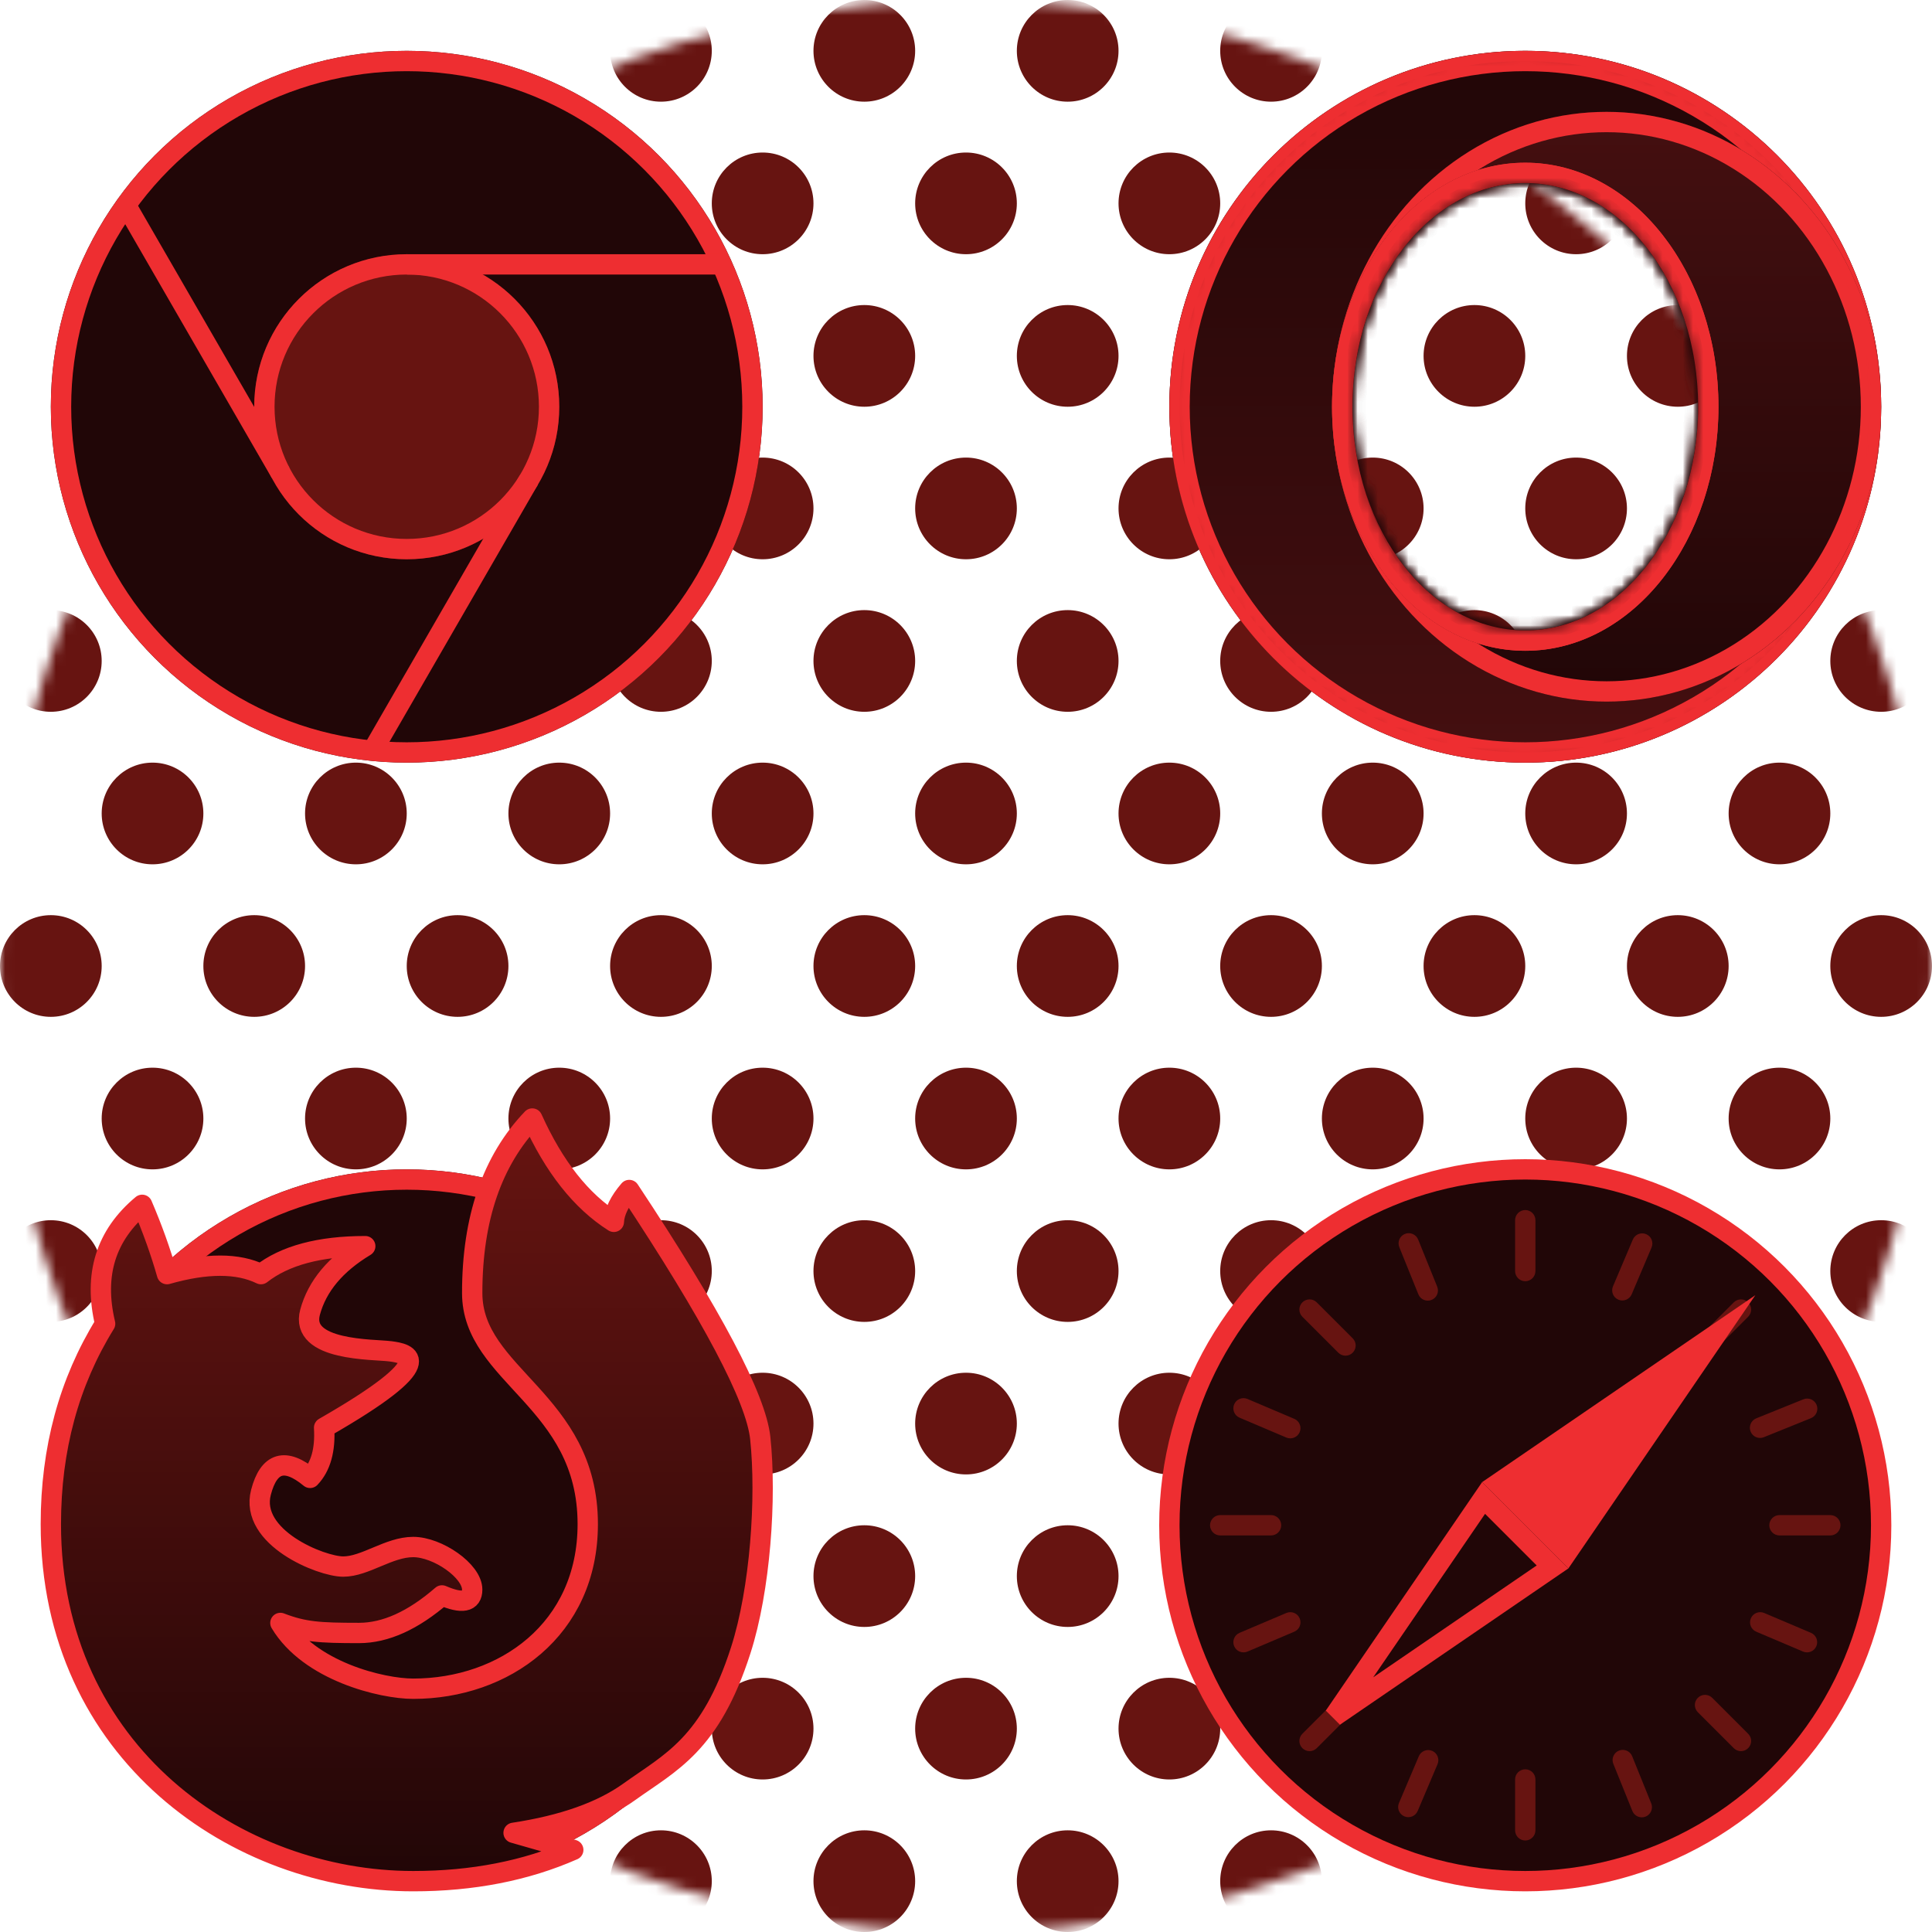 <?xml version="1.0" encoding="UTF-8"?>
<svg width="190px" height="190px" viewBox="0 0 190 190" version="1.1" xmlns="http://www.w3.org/2000/svg" xmlns:xlink="http://www.w3.org/1999/xlink">
    <!-- Generator: Sketch 47.1 (45422) - http://www.bohemiancoding.com/sketch -->
    <title>Browser Plugins</title>
    <desc>Created with Sketch.</desc>
    <defs>
        <circle id="path-1" cx="95" cy="95" r="95"></circle>
        <circle id="path-3" cx="35" cy="35" r="35"></circle>
        <circle id="path-4" cx="35" cy="35" r="15"></circle>
        <path d="M35,70 C15.67,70 0,54.33 0,35 C0,15.67 15.67,0 35,0 C54.33,0 70,15.67 70,35 C70,54.33 54.33,70 35,70 Z M35,57 C44.389,57 52,47.15 52,35 C52,22.85 44.389,13 35,13 C25.611,13 18,22.85 18,35 C18,47.15 25.611,57 35,57 Z" id="path-5"></path>
        <linearGradient x1="50%" y1="100%" x2="50%" y2="0%" id="linearGradient-7">
            <stop stop-color="#450F10" offset="0%"></stop>
            <stop stop-color="#210607" offset="100%"></stop>
        </linearGradient>
        <circle id="path-8" cx="35" cy="35" r="35"></circle>
        <linearGradient x1="50%" y1="0%" x2="50%" y2="100%" id="linearGradient-9">
            <stop stop-color="#450F10" offset="0%"></stop>
            <stop stop-color="#210607" offset="100%"></stop>
        </linearGradient>
        <ellipse id="path-10" cx="43" cy="35" rx="27" ry="29"></ellipse>
        <ellipse id="path-11" cx="35" cy="35" rx="19" ry="24"></ellipse>
        <circle id="path-12" cx="35" cy="40" r="35"></circle>
        <linearGradient x1="50%" y1="0%" x2="50%" y2="100%" id="linearGradient-13">
            <stop stop-color="#671411" offset="0%"></stop>
            <stop stop-color="#210607" offset="100%"></stop>
        </linearGradient>
    </defs>
    <g id="Desktop" stroke="none" stroke-width="1" fill="none" fill-rule="evenodd">
        <g id="Main-Page" transform="translate(-545, -1845)">
            <g id="Browser-Plugins" transform="translate(540, 1840)">
                <rect id="Rectangle-3" fill="#D8D8D8" opacity="0" x="0" y="0" width="200" height="200"></rect>
                <g id="BG-Texture" transform="translate(5, 5)">
                    <mask id="mask-2" fill="white">
                        <use xlink:href="#path-1"></use>
                    </mask>
                    <g id="Oval-3"></g>
                    <circle id="Oval-2-Copy-19" fill="#671411" mask="url(#mask-2)" cx="175" cy="20" r="5"></circle>
                    <circle id="Oval-2-Copy-20" fill="#671411" mask="url(#mask-2)" cx="175" cy="50" r="5"></circle>
                    <circle id="Oval-2-Copy-18" fill="#671411" mask="url(#mask-2)" cx="155" cy="20" r="5"></circle>
                    <circle id="Oval-2-Copy-21" fill="#671411" mask="url(#mask-2)" cx="155" cy="50" r="5"></circle>
                    <circle id="Oval-2-Copy-17" fill="#671411" mask="url(#mask-2)" cx="135" cy="20" r="5"></circle>
                    <circle id="Oval-2-Copy-22" fill="#671411" mask="url(#mask-2)" cx="135" cy="50" r="5"></circle>
                    <circle id="Oval-2-Copy-16" fill="#671411" mask="url(#mask-2)" cx="115" cy="20" r="5"></circle>
                    <circle id="Oval-2-Copy-23" fill="#671411" mask="url(#mask-2)" cx="115" cy="50" r="5"></circle>
                    <circle id="Oval-2-Copy-15" fill="#671411" mask="url(#mask-2)" cx="95" cy="20" r="5"></circle>
                    <circle id="Oval-2-Copy-24" fill="#671411" mask="url(#mask-2)" cx="95" cy="50" r="5"></circle>
                    <circle id="Oval-2-Copy-14" fill="#671411" mask="url(#mask-2)" cx="75" cy="20" r="5"></circle>
                    <circle id="Oval-2-Copy-25" fill="#671411" mask="url(#mask-2)" cx="75" cy="50" r="5"></circle>
                    <circle id="Oval-2-Copy-13" fill="#671411" mask="url(#mask-2)" cx="55" cy="20" r="5"></circle>
                    <circle id="Oval-2-Copy-26" fill="#671411" mask="url(#mask-2)" cx="55" cy="50" r="5"></circle>
                    <circle id="Oval-2-Copy-12" fill="#671411" mask="url(#mask-2)" cx="35" cy="20" r="5"></circle>
                    <circle id="Oval-2-Copy-27" fill="#671411" mask="url(#mask-2)" cx="35" cy="50" r="5"></circle>
                    <circle id="Oval-2-Copy-11" fill="#671411" mask="url(#mask-2)" cx="15" cy="20" r="5"></circle>
                    <circle id="Oval-2-Copy-28" fill="#671411" mask="url(#mask-2)" cx="15" cy="50" r="5"></circle>
                    <circle id="Oval-2-Copy-10" fill="#671411" mask="url(#mask-2)" cx="185" cy="5" r="5"></circle>
                    <circle id="Oval-2-Copy-29" fill="#671411" mask="url(#mask-2)" cx="185" cy="35" r="5"></circle>
                    <circle id="Oval-2-Copy-9" fill="#671411" mask="url(#mask-2)" cx="165" cy="5" r="5"></circle>
                    <circle id="Oval-2-Copy-30" fill="#671411" mask="url(#mask-2)" cx="165" cy="35" r="5"></circle>
                    <circle id="Oval-2-Copy-8" fill="#671411" mask="url(#mask-2)" cx="145" cy="5" r="5"></circle>
                    <circle id="Oval-2-Copy-31" fill="#671411" mask="url(#mask-2)" cx="145" cy="35" r="5"></circle>
                    <circle id="Oval-2-Copy-7" fill="#671411" mask="url(#mask-2)" cx="125" cy="5" r="5"></circle>
                    <circle id="Oval-2-Copy-32" fill="#671411" mask="url(#mask-2)" cx="125" cy="35" r="5"></circle>
                    <circle id="Oval-2-Copy-6" fill="#671411" mask="url(#mask-2)" cx="105" cy="5" r="5"></circle>
                    <circle id="Oval-2-Copy-33" fill="#671411" mask="url(#mask-2)" cx="105" cy="35" r="5"></circle>
                    <circle id="Oval-2-Copy-5" fill="#671411" mask="url(#mask-2)" cx="85" cy="5" r="5"></circle>
                    <circle id="Oval-2-Copy-34" fill="#671411" mask="url(#mask-2)" cx="85" cy="35" r="5"></circle>
                    <circle id="Oval-2-Copy-4" fill="#671411" mask="url(#mask-2)" cx="65" cy="5" r="5"></circle>
                    <circle id="Oval-2-Copy-35" fill="#671411" mask="url(#mask-2)" cx="65" cy="35" r="5"></circle>
                    <circle id="Oval-2-Copy-3" fill="#671411" mask="url(#mask-2)" cx="45" cy="5" r="5"></circle>
                    <circle id="Oval-2-Copy-36" fill="#671411" mask="url(#mask-2)" cx="45" cy="35" r="5"></circle>
                    <circle id="Oval-2-Copy" fill="#671411" mask="url(#mask-2)" cx="25" cy="5" r="5"></circle>
                    <circle id="Oval-2-Copy-2" fill="#671411" mask="url(#mask-2)" cx="25" cy="35" r="5"></circle>
                    <circle id="Oval-2" fill="#671411" mask="url(#mask-2)" cx="5" cy="5" r="5"></circle>
                    <circle id="Oval-2-Copy-37" fill="#671411" mask="url(#mask-2)" cx="5" cy="35" r="5"></circle>
                    <circle id="Oval-2-Copy-56" fill="#671411" mask="url(#mask-2)" cx="175" cy="80" r="5"></circle>
                    <circle id="Oval-2-Copy-55" fill="#671411" mask="url(#mask-2)" cx="155" cy="80" r="5"></circle>
                    <circle id="Oval-2-Copy-54" fill="#671411" mask="url(#mask-2)" cx="135" cy="80" r="5"></circle>
                    <circle id="Oval-2-Copy-53" fill="#671411" mask="url(#mask-2)" cx="115" cy="80" r="5"></circle>
                    <circle id="Oval-2-Copy-52" fill="#671411" mask="url(#mask-2)" cx="95" cy="80" r="5"></circle>
                    <circle id="Oval-2-Copy-51" fill="#671411" mask="url(#mask-2)" cx="75" cy="80" r="5"></circle>
                    <circle id="Oval-2-Copy-50" fill="#671411" mask="url(#mask-2)" cx="55" cy="80" r="5"></circle>
                    <circle id="Oval-2-Copy-49" fill="#671411" mask="url(#mask-2)" cx="35" cy="80" r="5"></circle>
                    <circle id="Oval-2-Copy-48" fill="#671411" mask="url(#mask-2)" cx="15" cy="80" r="5"></circle>
                    <circle id="Oval-2-Copy-47" fill="#671411" mask="url(#mask-2)" cx="185" cy="65" r="5"></circle>
                    <circle id="Oval-2-Copy-46" fill="#671411" mask="url(#mask-2)" cx="165" cy="65" r="5"></circle>
                    <circle id="Oval-2-Copy-45" fill="#671411" mask="url(#mask-2)" cx="145" cy="65" r="5"></circle>
                    <circle id="Oval-2-Copy-44" fill="#671411" mask="url(#mask-2)" cx="125" cy="65" r="5"></circle>
                    <circle id="Oval-2-Copy-43" fill="#671411" mask="url(#mask-2)" cx="105" cy="65" r="5"></circle>
                    <circle id="Oval-2-Copy-42" fill="#671411" mask="url(#mask-2)" cx="85" cy="65" r="5"></circle>
                    <circle id="Oval-2-Copy-41" fill="#671411" mask="url(#mask-2)" cx="65" cy="65" r="5"></circle>
                    <circle id="Oval-2-Copy-40" fill="#671411" mask="url(#mask-2)" cx="45" cy="65" r="5"></circle>
                    <circle id="Oval-2-Copy-39" fill="#671411" mask="url(#mask-2)" cx="25" cy="65" r="5"></circle>
                    <circle id="Oval-2-Copy-38" fill="#671411" mask="url(#mask-2)" cx="5" cy="65" r="5"></circle>
                    <circle id="Oval-2-Copy-75" fill="#671411" mask="url(#mask-2)" cx="175" cy="110" r="5"></circle>
                    <circle id="Oval-2-Copy-74" fill="#671411" mask="url(#mask-2)" cx="155" cy="110" r="5"></circle>
                    <circle id="Oval-2-Copy-73" fill="#671411" mask="url(#mask-2)" cx="135" cy="110" r="5"></circle>
                    <circle id="Oval-2-Copy-72" fill="#671411" mask="url(#mask-2)" cx="115" cy="110" r="5"></circle>
                    <circle id="Oval-2-Copy-71" fill="#671411" mask="url(#mask-2)" cx="95" cy="110" r="5"></circle>
                    <circle id="Oval-2-Copy-70" fill="#671411" mask="url(#mask-2)" cx="75" cy="110" r="5"></circle>
                    <circle id="Oval-2-Copy-69" fill="#671411" mask="url(#mask-2)" cx="55" cy="110" r="5"></circle>
                    <circle id="Oval-2-Copy-68" fill="#671411" mask="url(#mask-2)" cx="35" cy="110" r="5"></circle>
                    <circle id="Oval-2-Copy-67" fill="#671411" mask="url(#mask-2)" cx="15" cy="110" r="5"></circle>
                    <circle id="Oval-2-Copy-66" fill="#671411" mask="url(#mask-2)" cx="185" cy="95" r="5"></circle>
                    <circle id="Oval-2-Copy-65" fill="#671411" mask="url(#mask-2)" cx="165" cy="95" r="5"></circle>
                    <circle id="Oval-2-Copy-64" fill="#671411" mask="url(#mask-2)" cx="145" cy="95" r="5"></circle>
                    <circle id="Oval-2-Copy-63" fill="#671411" mask="url(#mask-2)" cx="125" cy="95" r="5"></circle>
                    <circle id="Oval-2-Copy-62" fill="#671411" mask="url(#mask-2)" cx="105" cy="95" r="5"></circle>
                    <circle id="Oval-2-Copy-61" fill="#671411" mask="url(#mask-2)" cx="85" cy="95" r="5"></circle>
                    <circle id="Oval-2-Copy-60" fill="#671411" mask="url(#mask-2)" cx="65" cy="95" r="5"></circle>
                    <circle id="Oval-2-Copy-59" fill="#671411" mask="url(#mask-2)" cx="45" cy="95" r="5"></circle>
                    <circle id="Oval-2-Copy-58" fill="#671411" mask="url(#mask-2)" cx="25" cy="95" r="5"></circle>
                    <circle id="Oval-2-Copy-57" fill="#671411" mask="url(#mask-2)" cx="5" cy="95" r="5"></circle>
                    <circle id="Oval-2-Copy-94" fill="#671411" mask="url(#mask-2)" cx="175" cy="140" r="5"></circle>
                    <circle id="Oval-2-Copy-93" fill="#671411" mask="url(#mask-2)" cx="155" cy="140" r="5"></circle>
                    <circle id="Oval-2-Copy-92" fill="#671411" mask="url(#mask-2)" cx="135" cy="140" r="5"></circle>
                    <circle id="Oval-2-Copy-91" fill="#671411" mask="url(#mask-2)" cx="115" cy="140" r="5"></circle>
                    <circle id="Oval-2-Copy-90" fill="#671411" mask="url(#mask-2)" cx="95" cy="140" r="5"></circle>
                    <circle id="Oval-2-Copy-89" fill="#671411" mask="url(#mask-2)" cx="75" cy="140" r="5"></circle>
                    <circle id="Oval-2-Copy-88" fill="#671411" mask="url(#mask-2)" cx="55" cy="140" r="5"></circle>
                    <circle id="Oval-2-Copy-87" fill="#671411" mask="url(#mask-2)" cx="35" cy="140" r="5"></circle>
                    <circle id="Oval-2-Copy-86" fill="#671411" mask="url(#mask-2)" cx="15" cy="140" r="5"></circle>
                    <circle id="Oval-2-Copy-85" fill="#671411" mask="url(#mask-2)" cx="185" cy="125" r="5"></circle>
                    <circle id="Oval-2-Copy-84" fill="#671411" mask="url(#mask-2)" cx="165" cy="125" r="5"></circle>
                    <circle id="Oval-2-Copy-83" fill="#671411" mask="url(#mask-2)" cx="145" cy="125" r="5"></circle>
                    <circle id="Oval-2-Copy-82" fill="#671411" mask="url(#mask-2)" cx="125" cy="125" r="5"></circle>
                    <circle id="Oval-2-Copy-81" fill="#671411" mask="url(#mask-2)" cx="105" cy="125" r="5"></circle>
                    <circle id="Oval-2-Copy-80" fill="#671411" mask="url(#mask-2)" cx="85" cy="125" r="5"></circle>
                    <circle id="Oval-2-Copy-79" fill="#671411" mask="url(#mask-2)" cx="65" cy="125" r="5"></circle>
                    <circle id="Oval-2-Copy-78" fill="#671411" mask="url(#mask-2)" cx="45" cy="125" r="5"></circle>
                    <circle id="Oval-2-Copy-77" fill="#671411" mask="url(#mask-2)" cx="25" cy="125" r="5"></circle>
                    <circle id="Oval-2-Copy-76" fill="#671411" mask="url(#mask-2)" cx="5" cy="125" r="5"></circle>
                    <circle id="Oval-2-Copy-113" fill="#671411" mask="url(#mask-2)" cx="175" cy="170" r="5"></circle>
                    <circle id="Oval-2-Copy-112" fill="#671411" mask="url(#mask-2)" cx="155" cy="170" r="5"></circle>
                    <circle id="Oval-2-Copy-111" fill="#671411" mask="url(#mask-2)" cx="135" cy="170" r="5"></circle>
                    <circle id="Oval-2-Copy-110" fill="#671411" mask="url(#mask-2)" cx="115" cy="170" r="5"></circle>
                    <circle id="Oval-2-Copy-109" fill="#671411" mask="url(#mask-2)" cx="95" cy="170" r="5"></circle>
                    <circle id="Oval-2-Copy-108" fill="#671411" mask="url(#mask-2)" cx="75" cy="170" r="5"></circle>
                    <circle id="Oval-2-Copy-107" fill="#671411" mask="url(#mask-2)" cx="55" cy="170" r="5"></circle>
                    <circle id="Oval-2-Copy-106" fill="#671411" mask="url(#mask-2)" cx="35" cy="170" r="5"></circle>
                    <circle id="Oval-2-Copy-105" fill="#671411" mask="url(#mask-2)" cx="15" cy="170" r="5"></circle>
                    <circle id="Oval-2-Copy-104" fill="#671411" mask="url(#mask-2)" cx="185" cy="155" r="5"></circle>
                    <circle id="Oval-2-Copy-103" fill="#671411" mask="url(#mask-2)" cx="165" cy="155" r="5"></circle>
                    <circle id="Oval-2-Copy-102" fill="#671411" mask="url(#mask-2)" cx="145" cy="155" r="5"></circle>
                    <circle id="Oval-2-Copy-101" fill="#671411" mask="url(#mask-2)" cx="125" cy="155" r="5"></circle>
                    <circle id="Oval-2-Copy-100" fill="#671411" mask="url(#mask-2)" cx="105" cy="155" r="5"></circle>
                    <circle id="Oval-2-Copy-99" fill="#671411" mask="url(#mask-2)" cx="85" cy="155" r="5"></circle>
                    <circle id="Oval-2-Copy-98" fill="#671411" mask="url(#mask-2)" cx="65" cy="155" r="5"></circle>
                    <circle id="Oval-2-Copy-97" fill="#671411" mask="url(#mask-2)" cx="45" cy="155" r="5"></circle>
                    <circle id="Oval-2-Copy-96" fill="#671411" mask="url(#mask-2)" cx="25" cy="155" r="5"></circle>
                    <circle id="Oval-2-Copy-95" fill="#671411" mask="url(#mask-2)" cx="5" cy="155" r="5"></circle>
                    <circle id="Oval-2-Copy-123" fill="#671411" mask="url(#mask-2)" cx="185" cy="185" r="5"></circle>
                    <circle id="Oval-2-Copy-122" fill="#671411" mask="url(#mask-2)" cx="165" cy="185" r="5"></circle>
                    <circle id="Oval-2-Copy-121" fill="#671411" mask="url(#mask-2)" cx="145" cy="185" r="5"></circle>
                    <circle id="Oval-2-Copy-120" fill="#671411" mask="url(#mask-2)" cx="125" cy="185" r="5"></circle>
                    <circle id="Oval-2-Copy-119" fill="#671411" mask="url(#mask-2)" cx="105" cy="185" r="5"></circle>
                    <circle id="Oval-2-Copy-118" fill="#671411" mask="url(#mask-2)" cx="85" cy="185" r="5"></circle>
                    <circle id="Oval-2-Copy-117" fill="#671411" mask="url(#mask-2)" cx="65" cy="185" r="5"></circle>
                    <circle id="Oval-2-Copy-116" fill="#671411" mask="url(#mask-2)" cx="45" cy="185" r="5"></circle>
                    <circle id="Oval-2-Copy-115" fill="#671411" mask="url(#mask-2)" cx="25" cy="185" r="5"></circle>
                    <circle id="Oval-2-Copy-114" fill="#671411" mask="url(#mask-2)" cx="5" cy="185" r="5"></circle>
                </g>
                <g id="Chrome" transform="translate(10, 10)">
                    <g id="Oval">
                        <use fill="#210607" fill-rule="evenodd" xlink:href="#path-3"></use>
                        <circle stroke="#EE2E31" stroke-width="2" cx="35" cy="35" r="34"></circle>
                    </g>
                    <g id="Oval">
                        <use fill="#671411" fill-rule="evenodd" xlink:href="#path-4"></use>
                        <circle stroke="#EE2E31" stroke-width="2" cx="35" cy="35" r="14"></circle>
                    </g>
                    <rect id="Rectangle" fill="#EE2E31" x="35" y="20" width="31" height="2"></rect>
                    <polygon id="Rectangle" fill="#EE2E31" transform="translate(14.843, 28.086) rotate(-120) translate(-14.843, -28.086) " points="-0.657 27.086 30.343 27.086 30.343 29.086 -0.657 29.086"></polygon>
                    <polygon id="Rectangle" fill="#EE2E31" transform="translate(39.281, 55.593) rotate(-60) translate(-39.281, -55.593) " points="23.781 54.593 54.781 54.593 54.781 56.593 23.781 56.593"></polygon>
                </g>
                <g id="Opera" transform="translate(120, 10)">
                    <mask id="mask-6" fill="white">
                        <use xlink:href="#path-5"></use>
                    </mask>
                    <g id="Combined-Shape">
                        <use fill="#210607" fill-rule="evenodd" xlink:href="#path-5"></use>
                        <path stroke="#EE2E31" stroke-width="1" d="M35,69.5 C54.054,69.5 69.5,54.054 69.5,35 C69.5,15.946 54.054,0.5 35,0.5 C15.946,0.5 0.5,15.946 0.5,35 C0.5,54.054 15.946,69.5 35,69.5 Z M35,57.5 C25.303,57.5 17.5,47.402 17.5,35 C17.5,22.598 25.303,12.5 35,12.5 C44.697,12.5 52.5,22.598 52.5,35 C52.5,47.402 44.697,57.5 35,57.5 Z"></path>
                    </g>
                    <g id="Oval" mask="url(#mask-6)">
                        <use fill="url(#linearGradient-7)" fill-rule="evenodd" xlink:href="#path-8"></use>
                        <circle stroke="#EE2E31" stroke-width="2" cx="35" cy="35" r="34"></circle>
                    </g>
                    <g id="Oval" mask="url(#mask-6)">
                        <use fill="url(#linearGradient-9)" fill-rule="evenodd" xlink:href="#path-10"></use>
                        <ellipse stroke="#EE2E31" stroke-width="2" cx="43" cy="35" rx="26" ry="28"></ellipse>
                    </g>
                    <g id="Oval" mask="url(#mask-6)">
                        <use fill="#210607" fill-rule="evenodd" xlink:href="#path-11"></use>
                        <ellipse stroke="#EE2E31" stroke-width="1" cx="35" cy="35" rx="18.5" ry="23.5"></ellipse>
                    </g>
                    <ellipse id="Oval" stroke="#EE2E31" stroke-width="2" mask="url(#mask-6)" cx="35" cy="35" rx="18" ry="23"></ellipse>
                </g>
                <g id="Safari" transform="translate(120, 120)">
                    <circle id="Oval" stroke="#EE2E31" stroke-width="2" fill="#210607" cx="35" cy="35" r="35"></circle>
                    <path d="M35,4 C35.552,4 36,4.448 36,5 L36,10 C36,10.552 35.552,11 35,11 C34.448,11 34,10.552 34,10 L34,5 L34,5 C34,4.448 34.448,4 35,4 Z M46.891,6.372 C47.4,6.587 47.637,7.174 47.421,7.683 L45.467,12.285 C45.252,12.794 44.665,13.031 44.156,12.815 C43.648,12.599 43.411,12.012 43.626,11.504 L45.58,6.901 C45.796,6.393 46.383,6.156 46.891,6.372 Z M56.92,13.08 C57.311,13.47 57.311,14.103 56.92,14.494 L53.385,18.029 C52.994,18.42 52.361,18.42 51.971,18.029 C51.58,17.639 51.58,17.006 51.971,16.615 L55.506,13.08 C55.897,12.689 56.53,12.689 56.92,13.08 Z M63.652,23.165 C63.859,23.677 63.611,24.26 63.099,24.467 L58.463,26.34 C57.951,26.547 57.368,26.299 57.162,25.787 C56.955,25.275 57.202,24.692 57.714,24.486 L62.35,22.613 C62.862,22.406 63.445,22.653 63.652,23.165 Z M66,35 C66,35.552 65.552,36 65,36 L60,36 C59.448,36 59,35.552 59,35 C59,34.448 59.448,34 60,34 L65,34 C65.552,34 66,34.448 66,35 Z M63.628,46.891 C63.413,47.4 62.826,47.637 62.317,47.421 L57.715,45.467 C57.206,45.252 56.969,44.665 57.185,44.156 C57.401,43.648 57.988,43.411 58.496,43.626 L63.099,45.58 C63.607,45.796 63.844,46.383 63.628,46.891 Z M56.92,56.92 C56.53,57.311 55.897,57.311 55.506,56.92 L51.971,53.385 C51.58,52.994 51.58,52.361 51.971,51.971 C52.361,51.58 52.994,51.58 53.385,51.971 L56.92,55.506 C57.311,55.897 57.311,56.53 56.92,56.92 Z M46.835,63.652 C46.323,63.859 45.74,63.611 45.533,63.099 L43.66,58.463 C43.453,57.951 43.701,57.368 44.213,57.162 C44.725,56.955 45.308,57.202 45.514,57.714 L47.387,62.35 C47.594,62.862 47.347,63.445 46.835,63.652 Z M35,66 C34.448,66 34,65.552 34,65 L34,60 C34,59.448 34.448,59 35,59 C35.552,59 36,59.448 36,60 L36,65 C36,65.552 35.552,66 35,66 Z M23.109,63.628 C22.6,63.413 22.363,62.826 22.579,62.317 L24.533,57.715 C24.748,57.206 25.335,56.969 25.844,57.185 C26.352,57.401 26.589,57.988 26.374,58.496 L24.42,63.099 C24.204,63.607 23.617,63.844 23.109,63.628 Z M13.08,56.92 C12.689,56.53 12.689,55.897 13.08,55.506 L16.615,51.971 C17.006,51.58 17.639,51.58 18.029,51.971 C18.42,52.361 18.42,52.994 18.029,53.385 L14.494,56.92 C14.103,57.311 13.47,57.311 13.08,56.92 Z M6.372,46.891 L6.372,46.891 C6.156,46.383 6.393,45.796 6.901,45.58 L11.504,43.626 C12.012,43.411 12.599,43.648 12.815,44.156 C13.031,44.665 12.794,45.252 12.285,45.467 L7.683,47.421 C7.174,47.637 6.587,47.4 6.372,46.891 L6.372,46.891 Z M4,35 L4,35 C4,34.448 4.448,34 5,34 L10,34 C10.552,34 11,34.448 11,35 C11,35.552 10.552,36 10,36 L5,36 L5,36 C4.448,36 4,35.552 4,35 L4,35 Z M6.372,23.109 C6.587,22.6 7.174,22.363 7.683,22.579 L12.285,24.533 C12.794,24.748 13.031,25.335 12.815,25.844 C12.599,26.352 12.012,26.589 11.504,26.374 L6.901,24.42 L6.901,24.42 C6.393,24.204 6.156,23.617 6.372,23.109 Z M13.08,13.08 C13.47,12.689 14.103,12.689 14.494,13.08 L18.029,16.615 C18.42,17.006 18.42,17.639 18.029,18.029 C17.639,18.42 17.006,18.42 16.615,18.029 L13.08,14.494 C12.689,14.103 12.689,13.47 13.08,13.08 Z M23.165,6.348 C23.677,6.141 24.26,6.389 24.467,6.901 L26.34,11.537 C26.547,12.049 26.299,12.632 25.787,12.838 C25.275,13.045 24.692,12.798 24.486,12.286 L22.613,7.65 C22.406,7.138 22.653,6.555 23.165,6.348 Z" id="Rectangle-12" fill="#671411"></path>
                    <g id="Group-3" transform="translate(35, 35) rotate(45) translate(-35, -35) translate(29, 3)">
                        <polygon id="Rectangle-2" fill="#EE2E31" points="6 0 12 32 0 32"></polygon>
                        <path d="M6,37.426 L1.205,63 L10.795,63 L6,37.426 Z" id="Rectangle-2" stroke="#EE2E31" stroke-width="2" transform="translate(6, 48) scale(1, -1) translate(-6, -48) "></path>
                    </g>
                </g>
                <g id="Mozilla" transform="translate(10, 115)">
                    <g id="Oval-Copy">
                        <use fill="#210607" fill-rule="evenodd" xlink:href="#path-12"></use>
                        <circle stroke="#EE2E31" stroke-width="2" cx="35" cy="40" r="34"></circle>
                    </g>
                    <path d="M5.338,20.179 C4.187,15.367 5.402,11.469 8.981,8.487 C9.981,10.818 10.796,13.09 11.425,15.302 C15.31,14.196 18.39,14.196 20.665,15.302 C23.006,13.469 26.425,12.552 30.921,12.552 C28.002,14.31 26.193,16.473 25.495,19.041 C24.447,22.894 31.768,22.673 33.403,22.894 C35.038,23.115 38.577,23.698 26.874,30.403 C27.006,32.59 26.546,34.235 25.495,35.339 C23.049,33.321 21.439,33.795 20.665,36.759 C19.503,41.206 26.586,44.062 28.753,44.062 C30.921,44.062 33.235,42.139 35.635,42.139 C38.034,42.139 41.438,44.476 41.438,46.327 C41.438,47.56 40.447,47.751 38.466,46.9 C35.632,49.362 32.912,50.593 30.305,50.593 C26.394,50.593 24.875,50.492 22.575,49.607 C25.415,54.357 32.555,56.075 35.635,56.075 C44.562,56.075 52.802,50.264 52.802,39.886 C52.802,27.664 41.438,25.316 41.438,17.156 C41.438,9.826 43.407,4.107 47.346,-5.68434189e-14 C49.48,4.736 52.154,8.123 55.368,10.16 C55.418,9.184 55.923,8.14 56.882,7.029 C65.053,19.36 69.348,27.49 69.766,31.419 C70.394,37.312 69.766,46.327 67.847,52.296 C64.858,61.592 60.962,63.291 56.882,66.216 C54.162,68.166 50.371,69.51 45.508,70.247 L51.377,71.924 C46.723,73.975 41.475,75 35.635,75 C18.381,75 0,62.479 0,39.886 C0,32.499 1.779,25.93 5.338,20.179 Z" id="Path-2" stroke="#EE2E31" stroke-width="2" fill="url(#linearGradient-13)" stroke-linecap="round" stroke-linejoin="round"></path>
                </g>
            </g>
        </g>
    </g>
</svg>
